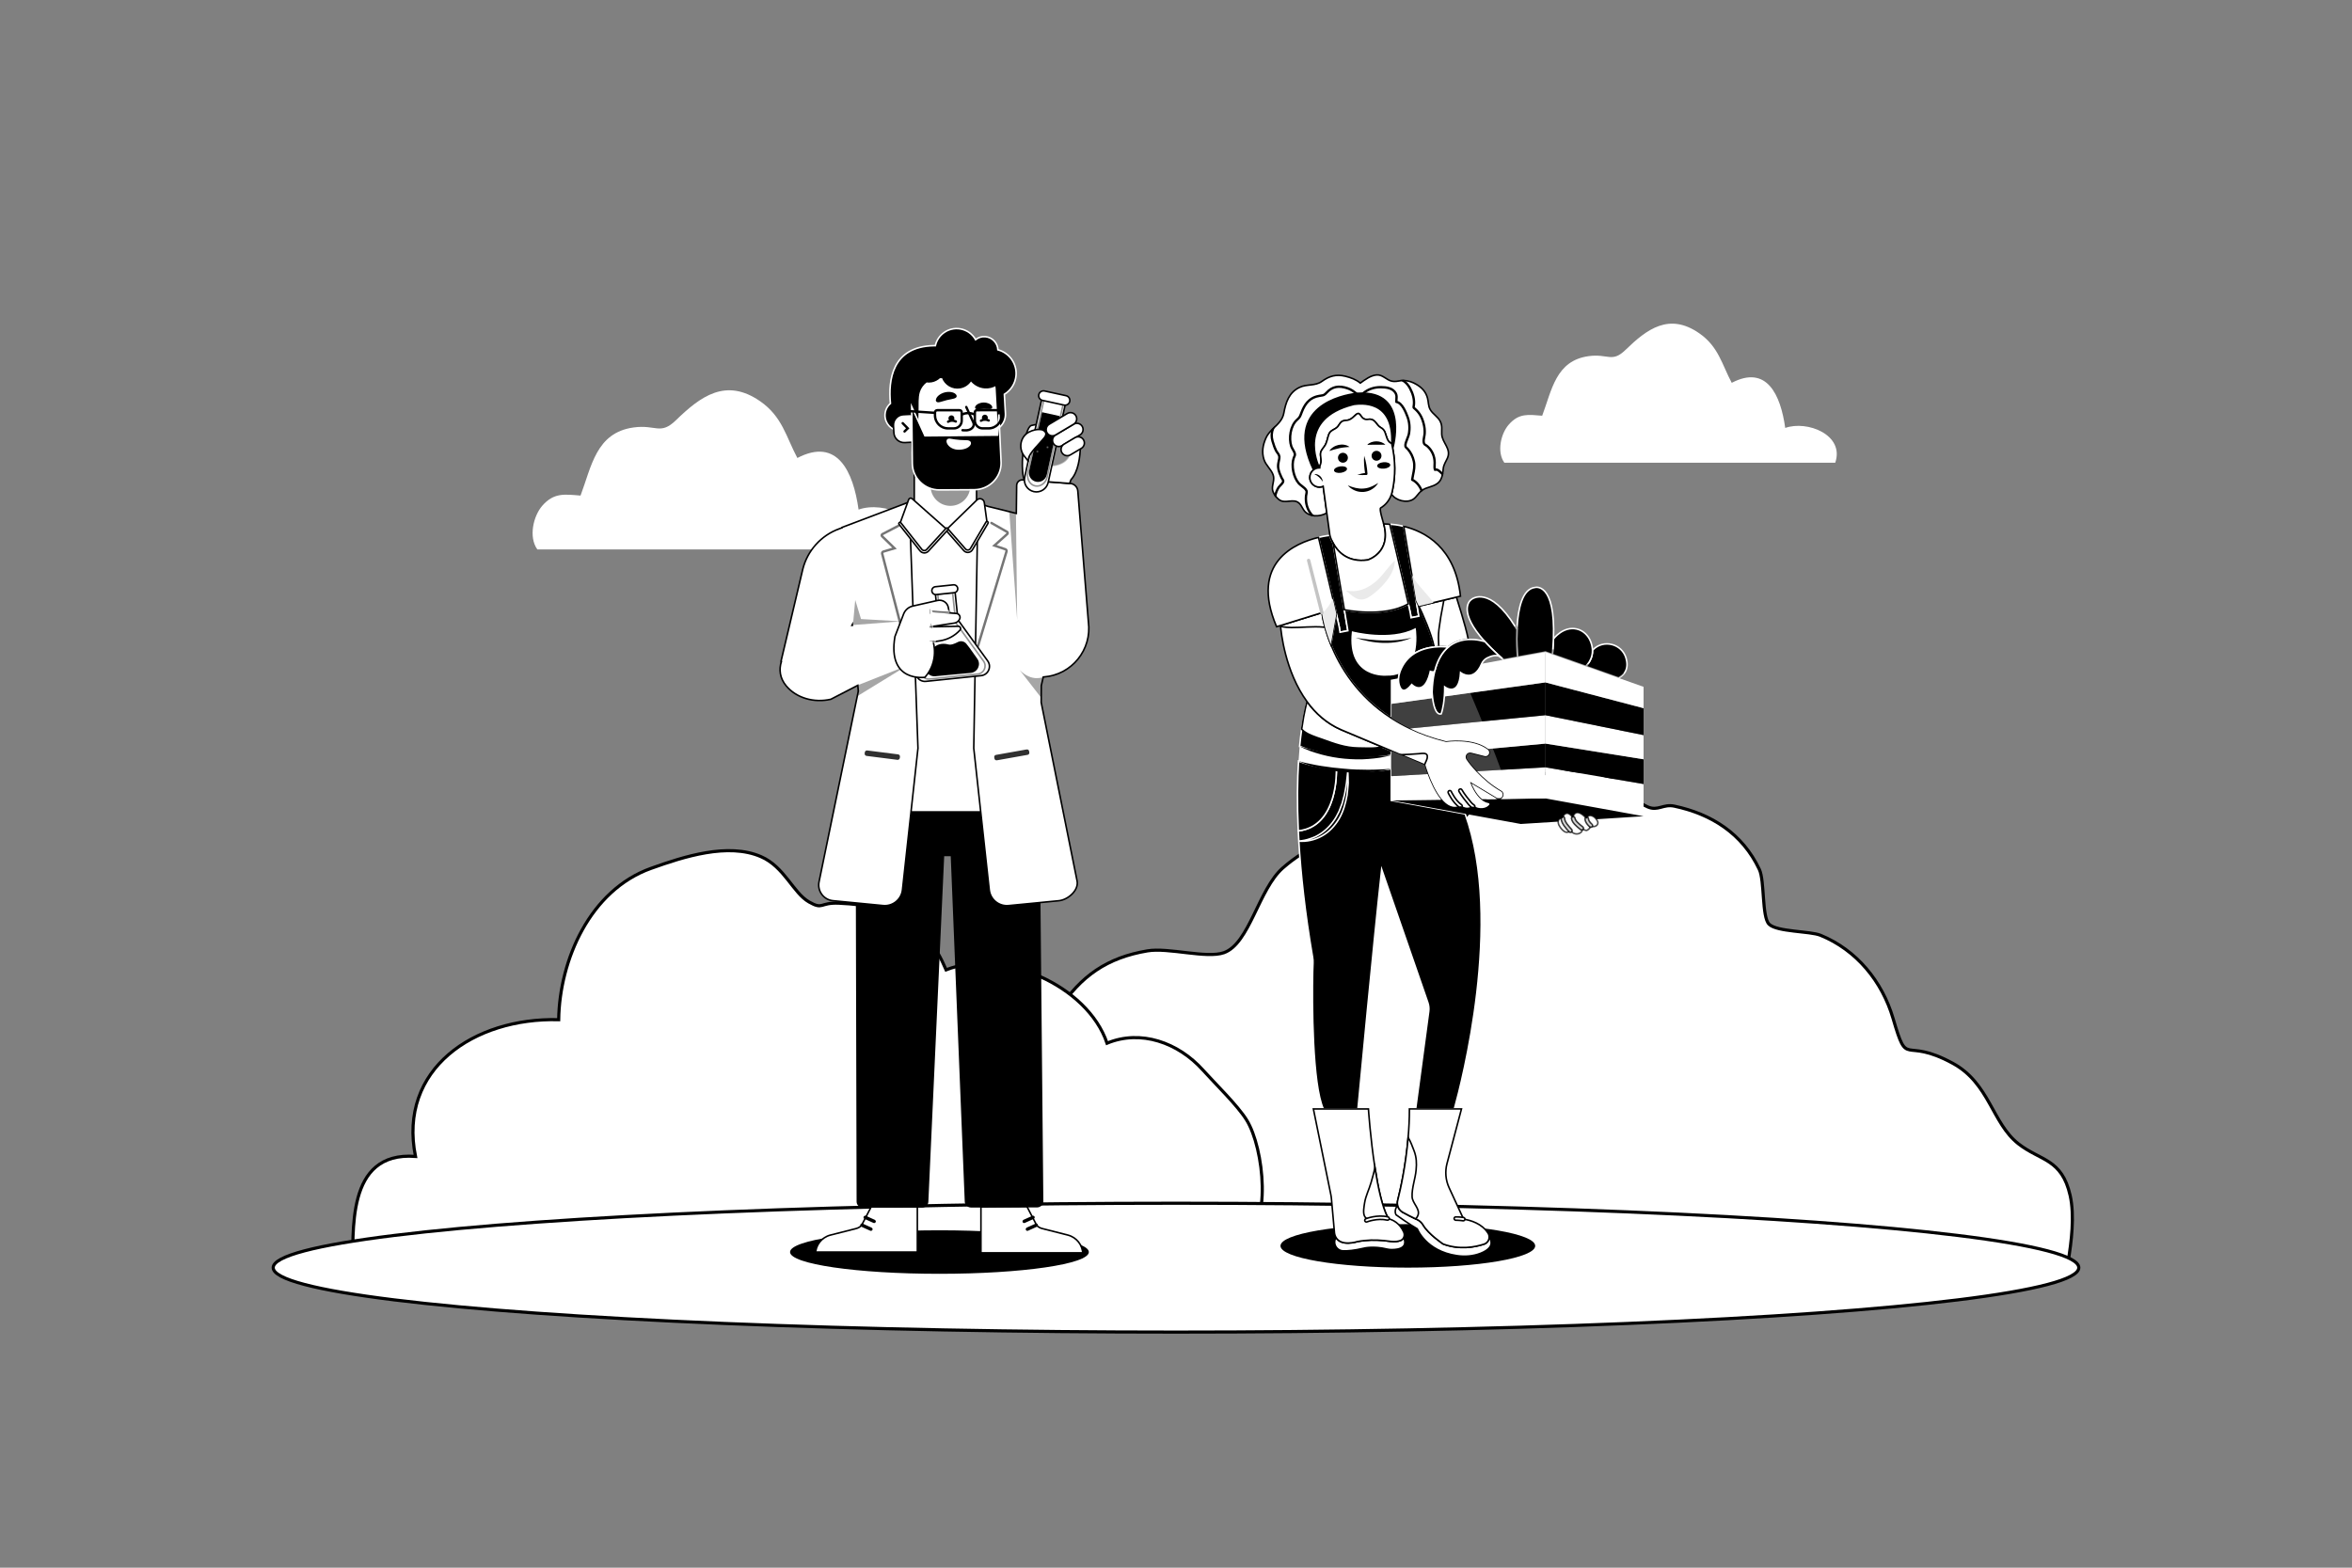 <?xml version="1.0" encoding="utf-8"?>
<!-- Generator: Adobe Illustrator 26.2.1, SVG Export Plug-In . SVG Version: 6.00 Build 0)  -->
<svg version="1.1" xmlns="http://www.w3.org/2000/svg" xmlns:xlink="http://www.w3.org/1999/xlink" x="0px" y="0px"
	 viewBox="0 0 750 500" style="enable-background:new 0 0 750 500;" xml:space="preserve">
<rect x="0" y="0" width="750" height="500" fill="#808080" stroke="none"/>
<style type="text/css">
	.st0{display:none;}
	.st1{display:inline;fill:#F6EADA;}
	.st2{fill:#FFFFFF;stroke:#000000;stroke-miterlimit:10;}
	.st3{fill:#FFFFFF;}
	.st4{opacity:0.7;fill:#FFFFFF;stroke:#000000;stroke-width:0.5;stroke-miterlimit:10;}
	.st5{opacity:0.8;fill:#FFFFFF;stroke:#000000;stroke-width:0.5;stroke-miterlimit:10;}
	.st6{stroke:#FFFFFF;stroke-width:0.5;stroke-miterlimit:10;}
	.st7{fill:#FFFFFF;stroke:#000000;stroke-width:0.5;stroke-miterlimit:10;}
	.st8{opacity:0.25;fill:#FFFFFF;}
	.st9{opacity:0.34;}
	.st10{fill:#EAEAEA;}
	.st11{fill:#C4C4C4;}
	.st12{opacity:0.41;}
	.st13{stroke:#000000;stroke-width:0.5;stroke-miterlimit:10;}
	.st14{opacity:0.45;stroke:#FFFFFF;stroke-width:0.5;stroke-miterlimit:10;}
	.st15{opacity:0.43;fill:#FFFFFF;stroke:#000000;stroke-width:0.5;stroke-miterlimit:10;}
	.st16{opacity:0.43;fill:#FFFFFF;stroke:#000000;stroke-miterlimit:10;}
	.st17{fill:none;stroke:#B8C9D9;stroke-width:0;stroke-linecap:round;stroke-linejoin:round;}
	.st18{opacity:0.35;}
	.st19{opacity:0.54;}
	.st20{opacity:0.81;}
	.st21{opacity:0.57;}
</style>
<g id="BACKGROUND" class="st0">
	<rect class="st1" width="750" height="500"/>
</g>
<g id="OBJECTS">
	<g>
		<g>
			<g>
				<path class="st2" d="M324.42,365.42c3.57-14.42,4.39-29.68,13.07-43.16c7.1-11.02,15.62-16.84,28.41-18.99
					c6.71-1.13,18.87,2.54,24.39,0.58c8.13-2.89,11.05-20.25,18.77-27.01c15.7-13.75,35.12-13.95,51.87-4.81
					c5.72-18.82,26.44-27.61,45.42-25.82c10.59,1,11.9,7.98,19.05,11.14c3.28,1.45,4.93-1,8.54-0.23
					c11.77,2.5,21.67,8.71,27.08,20.18c1.71,3.62,0.77,15.17,3.09,17.46c2.54,2.51,13.04,2.16,16.43,3.55
					c11.45,4.68,19.65,14.69,23.12,26.52c4.81,16.4,2.96,5.54,19.03,14.3c11.74,6.4,12.52,19.08,20.93,25.67
					c7,5.49,13.85,4.68,16.51,16.5c1.45,6.44,0.39,14.94-0.67,21.17c-55.16,2.71-112.89,2.88-169.03-0.58
					c-40.72-2.51-81.96,0.84-122.43-2.55c-21.77-1.83-43.35-7.03-65.04-6.86C304.72,380.4,312.9,364.66,324.42,365.42z"/>
				<path class="st2" d="M112.36,405.16c0.57-11.53-2.47-38.04,20.13-36.33c-5.59-27.85,18.62-44.33,45.66-43.61
					c0.28-19.05,9.98-41.29,29.44-48.26c10.48-3.76,24.57-8.28,35.04-3.75c7.5,3.24,10.27,11.56,15.34,14.46
					c4.61,2.64,3.35,0.11,9.56,0.4c17.93,0.84,27.49,5.59,34.16,21.25c17.59-6.93,45.06,4.79,51.32,23.4
					c10.69-4.44,22.66-0.25,30.59,8.58c3.97,4.42,11.01,11.23,13.91,15.9c5.56,8.95,8.31,34.22-1.64,39.56
					c-7.57,4.06-22.14,1.93-30.51,2.26c-22.87,0.92-45.55,0.48-68.48-0.47c-40.82-1.69-82.2-2.81-122.81,0
					C157.19,399.71,130.35,397.85,112.36,405.16z"/>
			</g>
			<g>
				<ellipse class="st2" cx="375" cy="404.31" rx="287.88" ry="20.55"/>
			</g>
		</g>
		<g>
			<path class="st3" d="M171.34,175.23h120.67c3.52-10.17-10.23-15.56-18.23-12.7c-1.69-12.11-6.72-23.14-19.52-16.46
				c-3.57-6.67-4.78-13.19-11.87-18.1c-10.97-7.6-19.05-1.51-26.83,6.04c-5.01,4.87-6.35,1.34-13.5,2.32
				c-12,1.64-13.43,12.45-16.94,21.73c-5.08-0.41-8.49-1.01-12.21,3.25C170.09,164.57,168.48,171.24,171.34,175.23z"/>
			<path class="st3" d="M479.71,147.59h105.5c3.08-8.89-8.95-13.6-15.94-11.1c-1.48-10.59-5.88-20.23-17.06-14.39
				c-3.12-5.83-4.18-11.53-10.38-15.82c-9.59-6.64-16.66-1.32-23.45,5.28c-4.38,4.26-5.55,1.18-11.8,2.03
				c-10.5,1.44-11.74,10.89-14.81,19c-4.44-0.35-7.42-0.88-10.67,2.85C478.62,138.27,477.21,144.1,479.71,147.59z"/>
		</g>
	</g>
	<g>
		<path d="M489.54,397.36c0,3.83-18.18,6.94-40.61,6.94c-22.43,0-40.61-3.11-40.61-6.94c0-3.84,18.18-6.94,40.61-6.94
			C471.36,390.42,489.54,393.53,489.54,397.36z"/>
		<g>
			<g>
				<path class="st4" d="M509.38,261.83c0.33,0.6,0.1,1.34-0.53,1.62c-0.49,0.23-1.09,0.31-1.55-0.15c0,0-0.12-0.1-0.29-0.27
					c-0.38-0.38-1.02-1.13-1.02-1.84c0-0.38,0.18-0.74,0.69-1.03c0.18-0.1,1.38-0.19,2.35,1.13
					C509.15,261.44,509.27,261.62,509.38,261.83z"/>
				<path class="st4" d="M507.01,263.03c0.49,1.07-0.87,1.74-0.87,1.74c-0.38,0.27-1.11-0.12-1.76-0.6c-0.69-0.51-1.29-1.1-1.29-1.1
					c-0.97-0.83-1.34-1.53-1.43-2.09c-0.18-1.06,0.7-1.63,0.7-1.63c1.53-0.88,3.63,1.84,3.63,1.84
					C505.99,261.9,506.64,262.65,507.01,263.03z"/>
				<path class="st4" d="M504.38,264.17c0.33,0.57,0.09,1.02-0.29,1.34c-0.8,0.67-1.97,0.59-2.76-0.06
					c-0.2-0.16-0.39-0.33-0.56-0.52c-0.58-0.58-1.01-1.15-1.01-1.15c-1.06-1.24-1.39-2.14-1.4-2.79c-0.01-1.04,0.8-1.43,0.8-1.43
					c1.28-0.73,2.49,1.43,2.49,1.43h0.01c0.09,0.56,0.46,1.26,1.43,2.09C503.09,263.07,503.69,263.67,504.38,264.17z"/>
				<path class="st4" d="M499.76,263.78c0,0,0.43,0.57,1.01,1.15c-1.88,1.88-3.73-1.91-3.73-1.91c-0.13-0.39-0.18-0.71-0.16-0.96
					c0.03-1.27,1.48-1.07,1.48-1.07C498.37,261.64,498.7,262.55,499.76,263.78z"/>
				<path class="st5" d="M507.3,263.84c-0.12,0-0.24-0.04-0.34-0.12c0,0-0.13-0.11-0.33-0.3c-0.54-0.54-1.18-1.36-1.18-2.22
					c0-0.3,0.24-0.54,0.54-0.54c0.3,0,0.54,0.24,0.54,0.54c0,0.37,0.32,0.92,0.86,1.46c0.14,0.14,0.24,0.23,0.25,0.23
					c0.23,0.19,0.26,0.53,0.07,0.75C507.61,263.77,507.46,263.84,507.3,263.84z"/>
				<path class="st5" d="M504.38,264.71c-0.11,0-0.22-0.03-0.32-0.1c-0.71-0.52-1.32-1.12-1.35-1.15c-0.92-0.79-1.46-1.6-1.58-2.39
					c-0.05-0.29,0.16-0.57,0.45-0.61c0.3-0.04,0.57,0.16,0.61,0.45c0.08,0.52,0.51,1.13,1.25,1.76c0.03,0.03,0.61,0.6,1.26,1.07
					c0.24,0.18,0.29,0.51,0.12,0.75C504.71,264.63,504.55,264.71,504.38,264.71z"/>
				<path class="st5" d="M500.77,265.47c-0.14,0-0.27-0.05-0.38-0.16c-0.6-0.6-1.04-1.18-1.06-1.21c-0.99-1.15-1.49-2.17-1.51-3.11
					c-0.01-0.3,0.23-0.54,0.53-0.55c0.33,0.02,0.54,0.23,0.55,0.53c0.01,0.66,0.44,1.49,1.27,2.45c0.03,0.03,0.44,0.58,0.98,1.12
					c0.21,0.21,0.21,0.55,0,0.76C501.04,265.42,500.91,265.47,500.77,265.47z"/>
			</g>
			<g>
				<path class="st6" d="M463.97,352.93c-0.13,0.49-0.21,0.75-0.21,0.75h-12.35l0.7-5.22l2.26-16.85l1.21-9.02
					c0.13-0.96,0.03-1.92-0.28-2.82l-14.5-41.86l-0.21-0.61c-2.61,23.6-6.96,69.99-7.51,75.78c-0.03,0.39-0.05,0.6-0.05,0.6h-11.07
					c-0.43-0.97-0.81-2.22-1.15-3.67c-2.74-11.86-2.4-37.69-2.14-42.87c0.03-0.61-0.01-1.24-0.12-1.85
					c-2.46-14.35-3.78-26.66-4.39-37.04c-0.06-1.11-0.13-2.19-0.17-3.26c12.83-1.43,12.15-19.51,12.15-19.51v-0.01
					c1.16,0.15,2.38,0.26,3.67,0.35c2.25,0.14,4.67,0.18,7.24,0.05c2.11-0.11,4.31-0.31,6.59-0.67v10.07l2.36,0.42l21.21,3.89
					C479.59,293.9,465.87,346.08,463.97,352.93z"/>
				<path class="st6" d="M451.6,191.61l0.83,4.91l-2.44,0.48c0-0.26-0.35-1.96-0.91-4.44c-1.86-8.33-5.91-25.38-5.91-25.38v-0.01
					c1.13,0.08,2.69,0.27,4.46,0.7L451.6,191.61z"/>
				<path class="st6" d="M428.67,194.45l1.13,6.71l-2.44,0.47c0-0.3-0.49-2.61-1.23-5.84c-1.99-8.8-5.7-24.4-5.7-24.4
					c2.15-0.52,3.63-0.64,3.63-0.64s0.27,1.14,1.04,2.55L428.67,194.45z"/>
				<g>
					<path class="st6" d="M457.57,213.77c-0.02,0.06-0.03,0.11-0.05,0.17C457.54,213.88,457.56,213.83,457.57,213.77L457.57,213.77z
						"/>
					<path class="st6" d="M457.34,206.37c-0.96-4.46-3.57-10.25-4.9-13.06h-0.01c-0.49-1.06-0.82-1.69-0.82-1.69h-0.01l0.83,4.91
						l-2.44,0.48c0-0.25-0.35-1.95-0.91-4.43c-7.96,4.6-20.4,1.88-20.4,1.88l1.12,6.7l-2.44,0.48c0-0.3-0.49-2.62-1.22-5.84
						l-1.76,9.72c2.85,7.11,8.49,16.57,19.35,23.55v-12.06l2.22-0.41h0.01c0.01-0.7,0.14-1.41,0.37-2.1
						c-1.11,0.51-2.48,0.79-4.11,0.75c0,0-12.51,1.2-10.91-13.61c0,0,11.95,3.1,19.94-0.98c0,0,0.6,4.06-0.42,7.89
						C452.95,207.15,455.33,206.57,457.34,206.37z M456.12,214.15c-0.05,0.2-0.1,0.41-0.14,0.59l1.42-0.26
						c0.03-0.18,0.07-0.36,0.12-0.53C457.32,214.59,456.12,214.15,456.12,214.15z M440.68,238.21l-12.99-5.46
						c-4.66-2.03-8.21-5.26-10.89-8.96c0,0-0.9,2.84-1.73,8.78c-0.23,1.59-0.45,3.41-0.64,5.45h0.01c0,0,12.54,5.77,29.2,2.88v-1.45
						L440.68,238.21z"/>
				</g>
				<g>
					<path class="st3" d="M443.64,240.91v4.3c-2.28,0.35-4.48,0.56-6.59,0.67c-2.57,0.13-4.99,0.09-7.23-0.05
						c-1.29-0.09-2.52-0.19-3.68-0.34c-7.4-0.88-12.06-2.73-12.06-2.73c0.1-1.69,0.23-3.26,0.35-4.72h0.01
						C414.44,238.03,426.98,243.79,443.64,240.91z"/>
					<path class="st6" d="M426.14,245.49c0,0,0.68,18.08-12.15,19.51c-0.41-8.93-0.28-16.32,0.09-22.25c0,0,4.67,1.85,12.06,2.73
						V245.49z"/>
					<path class="st6" d="M414.08,268.26c1.28-0.09,2.53-0.33,3.71-0.76c0.61-0.16,1.17-0.46,1.74-0.68
						c0.54-0.32,1.11-0.56,1.61-0.93c2.07-1.37,3.74-3.25,4.97-5.39l0.86-1.65c0.26-0.56,0.44-1.17,0.67-1.74l0.34-0.87l0.24-0.91
						c0.15-0.61,0.32-1.21,0.49-1.82c0.26-1.23,0.45-2.48,0.66-3.74c0.14-1.26,0.25-2.53,0.42-3.8c0.07,1.28,0.07,2.56,0.11,3.85
						c-0.11,1.28-0.21,2.57-0.38,3.85c-0.47,2.54-1.16,5.09-2.48,7.38c-1.32,2.26-3.17,4.28-5.48,5.56
						C419.3,267.89,416.63,268.5,414.08,268.26z"/>
					<path d="M414.44,238.03c2.36,0.76,4.75,1.36,7.17,1.83c2.41,0.45,4.84,0.85,7.28,1.05c2.44,0.23,4.89,0.35,7.35,0.33
						c2.46,0.03,4.91-0.18,7.4-0.34c-1.21,0.28-2.42,0.56-3.65,0.76c-1.23,0.16-2.47,0.34-3.72,0.41c-2.49,0.22-4.99,0.12-7.48-0.09
						c-2.49-0.23-4.96-0.67-7.37-1.32c-1.2-0.32-2.39-0.7-3.57-1.11C416.69,239.09,415.53,238.63,414.44,238.03z"/>
					<path d="M414.08,242.75c1.21,0.33,2.42,0.63,3.64,0.86c1.21,0.27,2.43,0.5,3.66,0.69c2.45,0.39,4.91,0.69,7.38,0.88
						c2.46,0.26,4.94,0.3,7.42,0.32c1.24,0.01,2.48-0.03,3.73-0.09c1.25-0.03,2.49-0.13,3.74-0.2c-1.21,0.31-2.45,0.52-3.69,0.72
						c-1.24,0.17-2.49,0.3-3.74,0.39c-2.51,0.18-5.03,0.16-7.54-0.07c-2.51-0.21-5-0.55-7.45-1.14
						C418.77,244.53,416.35,243.82,414.08,242.75z"/>
					<path class="st7" d="M440.68,238.21c-2.42,0.6-4.97,0.37-7.53,0.35c-4.21-0.04-7.77-1.4-11.65-2.8
						c-2.07-0.74-4.85-1.5-6.43-3.19c0.83-5.94,1.73-8.78,1.73-8.78c2.68,3.7,6.23,6.93,10.89,8.96L440.68,238.21z"/>
					<g>
						<g>
							<path class="st3" d="M451.25,200.65c0,0,0.6,4.06-0.42,7.89c-1.78,1.17-3.36,2.92-4.35,5.51c-0.05,0.15-0.11,0.29-0.15,0.44
								c-1.11,0.51-2.47,0.78-4.11,0.74c0,0-12.51,1.2-10.91-13.61C431.31,201.63,443.26,204.74,451.25,200.65z"/>
						</g>
						<g>
							<path class="st3" d="M432.27,203.42c0,0,10.05,2.82,17.87,0"/>
							<path d="M432.27,203.42c5.92,0.9,11.99,1.42,17.87,0C444.54,205.86,437.95,205.33,432.27,203.42L432.27,203.42z"/>
						</g>
					</g>
				</g>
			</g>
			<g>
				<path class="st7" d="M468.19,203.96c-2.02,0.12-4.35,0.71-6.39,2.43c0,0-1.23-0.2-3.02-0.13c-0.45,0.01-0.93,0.04-1.44,0.1
					c-0.96-4.46-3.57-10.25-4.9-13.06l7.97-1.9l4-0.96c0,0,2.97,9.19,3.77,13.38L468.19,203.96z"/>
				<path class="st7" d="M460.41,191.4c-0.09,0.43-0.14,0.84-0.2,1.16c-0.55,2.71-1.01,5.41-1.36,8.15
					c-0.22,1.83-0.16,3.7-0.07,5.55c-0.45,0.01-0.93,0.04-1.44,0.1c-0.96-4.46-3.57-10.25-4.9-13.06L460.41,191.4z"/>
			</g>
			<g>
				<path class="st7" d="M479.23,254.21c-0.18,0.29-0.45,0.5-0.75,0.61l-0.94,0.01c-0.11-0.02-0.2-0.06-0.3-0.11l-8-4.8
					c0.09,0.25,1.32,3.34,3.37,4.98c0.61,0.49,1.3,0.86,2.05,0.98c0.47,0.07,0.72,0.59,0.41,0.95c-0.42,0.51-1.14,1.05-2.31,1.16
					c-1.07,0.11-2.11-0.19-2.99-0.78c-1.47,1.01-2.85,0.71-4.01-0.1h-0.01c-2.38,1.2-4.48-0.02-6.22-2.1
					c-1.93-2.31-3.41-5.71-4.3-8.13c-0.59-1.59-0.93-2.76-0.97-2.93v-0.01c-0.01-0.01-0.01-0.01-0.01-0.01l-7.64-3.21l-2.97-1.25
					v-0.01l-15.95-6.7c-4.66-2.03-8.21-5.26-10.89-8.96c-7.05-9.64-8.31-22.33-8.45-24.1c-0.01-0.11-0.02-0.18-0.02-0.2l13.2-4.09
					c0,0,0.21,1.8,1,4.66c0.43,1.55,1.02,3.4,1.85,5.45c2.85,7.11,8.49,16.57,19.35,23.55c1.81,1.17,3.78,2.27,5.9,3.27
					c3.39,1.62,7.21,3,11.48,4.05c0,0,8.54-1.31,13.45,2.48c0.52,0.4,0.71,1.1,0.45,1.7c-0.22,0.53-0.75,0.85-1.3,0.85
					c-0.1,0-0.22-0.01-0.34-0.04l-4.28-1.08c-1.04-0.27-1.87,0.88-1.28,1.78c0.67,1.03,1.78,2.42,3.21,3.91
					c2.03,2.16,4.73,4.5,7.69,6.18C479.43,252.57,479.67,253.51,479.23,254.21z"/>
				<path class="st7" d="M469.77,257.74c-0.1,0-0.21-0.03-0.3-0.09c-0.45-0.31-0.85-0.67-1.19-1.07c-0.77-0.91-2.2-2.67-3.04-4.15
					c-0.15-0.26-0.06-0.59,0.2-0.73c0.26-0.15,0.59-0.06,0.73,0.2c0.8,1.4,2.18,3.1,2.93,3.99c0.27,0.33,0.6,0.62,0.97,0.87
					c0.25,0.17,0.31,0.5,0.14,0.75C470.11,257.66,469.94,257.74,469.77,257.74z"/>
				<path class="st7" d="M465.75,257.65c-0.11,0-0.21-0.03-0.31-0.1c-2.16-1.5-3.57-4.52-3.63-4.65c-0.12-0.27-0.01-0.59,0.26-0.71
					c0.27-0.13,0.59-0.01,0.71,0.26c0.01,0.03,1.35,2.89,3.27,4.21c0.24,0.17,0.3,0.5,0.14,0.75
					C466.09,257.57,465.92,257.65,465.75,257.65z"/>
				<path class="st7" d="M455.12,241.68c-0.1,0.62-0.4,1.13-0.65,1.71c-0.08,0.18-0.15,0.36-0.21,0.54
					c-0.01-0.01-0.01-0.01-0.01-0.01l-7.64-3.21c1.91-0.08,3.81-0.14,5.75-0.32C453.86,240.26,455.37,239.95,455.12,241.68z"/>
				<path class="st7" d="M422.53,200.07c-0.16-0.02-0.32-0.03-0.48-0.05c-3.44-0.31-6.76,0.15-10.21,0.13
					c-0.46-0.01-2.47-0.02-3.49-0.45c-0.01-0.11-0.02-0.18-0.02-0.2l13.2-4.09C421.53,195.4,421.74,197.21,422.53,200.07z"/>
			</g>
			<g>
				<g>
					<path class="st7" d="M474.86,394.59c1.76,2.62-0.41,4.22-2.72,5.13c-2.42,0.95-5.07,1.14-7.64,0.75
						c-9.85-1.48-12.57-8.55-12.57-8.55c-1.18-0.68-2.63-1.62-3.89-2.47c-1.61-1.1-2.9-2.02-2.9-2.02c-0.74-1.56,0.54-3,0.54-3
						c0.19,0.9,0.76,1.71,1.61,2.19c1.44,0.82,3.3,1.72,4.56,2.32c0.81,0.38,1.48,0.97,1.92,1.73c1.71,2.96,6.43,6.09,6.43,6.09
						c5.25,1.96,10.21,0.97,13.02,0.04C474.23,396.48,474.85,395.56,474.86,394.59z"/>
					<path class="st7" d="M474.86,394.58c-0.01,0.97-0.63,1.9-1.64,2.23c-2.81,0.92-7.77,1.91-13.02-0.04c0,0-4.72-3.14-6.43-6.1
						c-0.44-0.76-1.11-1.35-1.92-1.73c-0.15-0.07-0.3-0.15-0.47-0.22c-1.22-0.59-2.82-1.38-4.09-2.1c-0.85-0.48-1.42-1.29-1.61-2.19
						c-0.13-0.51-0.13-1.05,0.01-1.58c0.89-3.51,2.58-11.05,3.34-20.11c0.25-2.89,0.4-5.94,0.4-9.06h16.6l-4.61,17.41
						c-0.68,2.57-0.45,5.3,0.66,7.71l4.54,9.85l-0.02,0.17c2.37,0.36,5.94,1.41,7.91,4.5C474.76,393.71,474.87,394.15,474.86,394.58
						z"/>
					<path class="st7" d="M466.6,389.37c-0.03,0-0.05,0-0.08-0.01c-1.33-0.19-2.28-0.17-2.29-0.17c-0.25-0.01-0.54-0.22-0.55-0.52
						c-0.01-0.3,0.22-0.54,0.52-0.55c0.04,0,1.05-0.03,2.48,0.18c0.29,0.04,0.5,0.32,0.45,0.61
						C467.09,389.17,466.86,389.37,466.6,389.37z"/>
					<path class="st7" d="M452.2,387.48c-0.19,0.58-0.47,0.99-0.82,1.25c-1.22-0.59-2.82-1.38-4.09-2.1
						c-0.85-0.48-1.42-1.29-1.61-2.19c-0.13-0.51-0.13-1.05,0.01-1.58c0.89-3.51,2.58-11.05,3.34-20.11
						c0.79,1.35,1.44,3.09,1.91,4.35c0.76,2.03,0.83,3.91,0.63,6.02c-0.25,2.85-1.41,5.75-1.28,8.59
						C450.38,383.76,452.84,385.49,452.2,387.48z"/>
				</g>
				<g>
					<path class="st7" d="M447.66,394.84c1.53,3.73-2.96,3.77-4.43,3.69c-0.27-0.01-0.54-0.05-0.81-0.12
						c-4.61-1.14-7.63-0.28-7.63-0.28c-3.04,0.72-5.13,0.86-6.47,0.83c-1.87-0.05-3.16-1.86-2.61-3.64
						c0.13-0.43,0.26-0.72,0.26-0.72c1.67,3.11,6.88,1.4,6.88,1.4c0.68-0.13,1.47-0.25,2.29-0.33c2.74-0.3,5.5-0.13,8.23,0.26
						c1.42,0.19,2.46,0.02,3.2-0.26c0.45-0.16,0.78-0.48,0.99-0.87L447.66,394.84z"/>
					<path class="st7" d="M447.56,394.79c-0.2,0.39-0.54,0.71-0.99,0.87c-0.74,0.28-1.78,0.45-3.2,0.26
						c-2.73-0.39-5.49-0.56-8.23-0.26c-0.82,0.08-1.62,0.2-2.29,0.33c0,0-5.22,1.71-6.88-1.4c-0.2-0.35-0.34-0.77-0.42-1.25
						c0,0-0.37-4.2-0.97-10.86c-0.04-0.56-0.13-1.13-0.25-1.68l-5.52-27.11h17.55c0,0,0.62,9.36,2.07,18.7
						c0.98,6.28,2.32,12.56,4.11,15.96l-0.07,0.29c0.06,0.01,0.11,0.03,0.17,0.04c0.9,0.22,1.81,0.62,2.63,1.24
						c0.92,0.7,1.74,1.69,2.36,3.07C447.89,393.6,447.85,394.26,447.56,394.79z"/>
					<path class="st7" d="M442.64,388.67c-1.42,0.06-2.61-0.7-4.23-0.29c-1.29,0.32-2.54,0.99-3.29-0.51
						c-0.55-1.09-0.15-3.08,0.02-4.21c0.36-2.3,1.44-4.28,2.07-6.52c0.36-1.27,0.88-3,1.22-4.76c0.98,6.28,2.32,12.56,4.11,15.96
						l-0.07,0.29C442.53,388.64,442.58,388.67,442.64,388.67z"/>
					<path class="st7" d="M435.72,389.75c-0.21,0-0.42-0.13-0.5-0.34c-0.11-0.28,0.03-0.59,0.3-0.7c0.14-0.06,3.6-1.4,7.07-0.6
						c0.29,0.07,0.47,0.36,0.4,0.64c-0.07,0.29-0.36,0.47-0.64,0.4c-3.13-0.72-6.4,0.54-6.43,0.56
						C435.85,389.74,435.78,389.75,435.72,389.75z"/>
				</g>
			</g>
			<g>
				<g>
					<path d="M443.81,141.46c0.68-14.23-10.17-12.69-11.93-12.5c-0.14,0.02-0.29,0.04-0.43,0.09
						c-17.81,4.54-11.35,18.83-10.75,20.08c0.03,0.05,0.04,0.09,0.04,0.09c-0.71,0-1.38,0.25-1.89,0.64
						c-10.78-22.72,14.26-24.41,14.26-24.41c16.47-1,10.99,17.56,10.99,17.56c-0.09-0.46-0.19-0.92-0.3-1.4
						C443.8,141.55,443.8,141.51,443.81,141.46z"/>
					<g>
						<path class="st7" d="M461.56,146.1c-0.52,1.18-1.19,2.03-1.34,3.35c-0.06,0.54-0.11,1.09-0.21,1.62l-0.05,0.29
							c-0.22,1.09-0.63,2.1-1.62,2.84c-1.47,1.11-3.28,1.13-4.75,2.09c-0.05,0.03-0.11,0.07-0.16,0.12l-0.21,0.15
							c-0.93,0.77-1.5,1.91-2.48,2.61c-2.06,1.45-5.73,0.5-7.02-1.59c0.06-0.18,0.11-0.36,0.15-0.53c0.72-3,1.41-8.01,0.23-14.05
							c0,0,5.07-17.16-9.19-17.59c-0.13-0.01-0.26-0.01-0.39-0.01c-0.45,0-0.92,0.01-1.41,0.04c0,0-0.16,0.01-0.44,0.04
							c-0.1,0.01-0.21,0.02-0.34,0.04c-4.14,0.52-23.11,4.02-13.48,24.33c-0.72,0.57-1.18,1.44-1.18,2.43c0,1.7,1.37,3.07,3.07,3.07
							c0.42,0,0.83-0.08,1.2-0.25l1.16,8.52l-0.06,0.01c-1.15,0.65-2.55,0.98-3.89,0.86c-0.17-0.02-0.34-0.04-0.51-0.07
							c-0.14-0.02-0.28-0.05-0.41-0.08c-0.75-0.19-1.47-0.52-2.02-1.07c-0.79-0.77-1.09-1.92-1.86-2.69
							c-1.92-1.92-4.6,0.43-6.67-1.36c-0.31-0.27-0.64-0.6-0.93-0.98c-0.07-0.08-0.13-0.17-0.19-0.26
							c-0.47-0.67-0.82-1.44-0.82-2.18c-0.01-1.45,0.74-2.87,0.24-4.31c-0.62-1.82-2.31-3.01-2.93-4.93
							c-0.76-2.36-0.37-4.61,0.62-6.84c0.48-1.09,1.22-1.94,2.01-2.73c0.13-0.14,0.26-0.27,0.4-0.4l0.01-0.01
							c1.42-1.37,2.88-2.65,3.28-4.78c0.63-3.45,1.64-6.64,5.03-8.25c2.3-1.11,4.98-0.38,7.08-1.89c2.42-1.74,4.57-2.37,7.52-1.66
							c1.75,0.43,3.42,1.06,4.77,2.18c1.49-1.08,3.29-2.44,5.18-2.59c1.97-0.16,3.11,1.6,4.88,1.99c1.01,0.22,1.94-0.03,2.94-0.17
							c0.13-0.02,0.27-0.03,0.41-0.04c0.15-0.01,0.3-0.01,0.44-0.01c1.41,0.02,2.85,0.53,4.03,1.24c1.78,1.05,2.99,2.32,3.54,4.34
							c0.35,1.28,0.2,2.51,0.88,3.7c0.84,1.48,2.47,2.25,3.21,3.8c0.7,1.48,0.38,2.5,0.45,4.01
							C459.84,141.21,462.87,143.09,461.56,146.1z"/>
						<path class="st7" d="M431.88,128.96c1.76-0.19,12.61-1.73,11.93,12.5c-0.73-0.26-1.15-0.75-1.49-1.58
							c-0.63-1.57-0.51-2.69-2.1-3.55c-1.25-0.69-1.62-2.5-3.25-2.62c-0.71-0.05-1.17,0.23-1.87-0.05c-0.78-0.32-0.88-0.8-1.4-1.39
							c-0.47-0.55-0.74-0.51-1.34,0c-0.72,0.6-1.16,1.19-2.04,1.58c-0.71,0.31-1.41,0.15-2.11,0.43c-0.82,0.32-1.04,1.04-1.55,1.69
							c-0.9,1.13-2.33,1.05-2.91,2.53c-0.53,1.37-0.55,2.65-1.45,3.89c-0.78,1.06-1.34,1.57-1.2,2.95c0.08,0.7,0.2,1.44,0.13,2.14
							c-0.04,0.4-0.49,1.48-0.42,1.6l-0.11,0.05c-0.6-1.25-7.06-15.54,10.75-20.08C431.59,129,431.74,128.98,431.88,128.96z"/>
						<path class="st7" d="M429.75,123.72c1.17,0.4,2.01,1.02,2.92,1.76c-0.1,0.01-0.21,0.02-0.34,0.04
							c-0.82-0.65-1.61-1.2-2.66-1.56c-2.81-0.96-4.82-0.55-6.53,1.33c-0.77,0.85-1.05,0.89-1.9,1.01c-0.14,0.03-0.31,0.05-0.5,0.08
							c-2.72,0.46-4.34,1.97-5.58,5.22l-0.09,0.25c-0.41,1.09-0.51,1.35-1.42,2.16c-2.07,1.85-2.59,5.78-1.77,8.29
							c0.1,0.31,0.3,0.65,0.51,1.01c0.3,0.52,0.61,1.06,0.65,1.53c0.04,0.36-0.08,0.61-0.21,0.88c-0.06,0.12-0.12,0.25-0.17,0.39
							c-0.81,2.36-0.07,6.08,1.59,7.97c0.24,0.27,0.59,0.54,0.96,0.82c0.61,0.47,1.24,0.96,1.5,1.55c0.16,0.38,0.06,0.83-0.03,1.23
							c-0.04,0.18-0.08,0.35-0.09,0.5c-0.23,2.42,0.5,4.59,2.05,6.24c-0.14-0.02-0.28-0.05-0.41-0.08
							c-1.44-1.67-2.12-3.81-1.89-6.19c0.02-0.16,0.05-0.34,0.1-0.52c0.08-0.38,0.17-0.78,0.04-1.08c-0.23-0.53-0.84-1-1.42-1.45
							c-0.38-0.29-0.74-0.57-1-0.86c-1.74-1.98-2.49-5.74-1.63-8.21c0.05-0.16,0.11-0.29,0.17-0.42c0.13-0.25,0.22-0.46,0.19-0.75
							c-0.04-0.42-0.33-0.93-0.61-1.42c-0.22-0.38-0.43-0.73-0.53-1.06c-0.85-2.58-0.31-6.64,1.84-8.56
							c0.86-0.77,0.93-0.97,1.34-2.06l0.1-0.25c0.89-2.33,2.26-4.79,5.77-5.37c0.19-0.04,0.36-0.06,0.51-0.08
							c0.82-0.12,1.04-0.16,1.75-0.93C424.72,123.19,426.88,122.75,429.75,123.72z"/>
						<path class="st7" d="M453.43,156.41l-0.21,0.15c-0.59-1.57-1.74-2.9-2.97-3.43c-0.05-0.02-0.08-0.08-0.07-0.13
							c0.08-0.56,0.19-1.11,0.3-1.63c0.29-1.39,0.56-2.7,0.25-4.2c-0.29-1.39-0.96-2.77-1.84-3.77c-0.1-0.11-0.21-0.21-0.31-0.3
							c-0.26-0.23-0.5-0.45-0.55-0.84c-0.08-0.66,0.28-1.55,0.62-2.42c0.21-0.52,0.4-1,0.48-1.38c0.36-1.85,0.22-3.77-0.4-5.42
							c-0.51-1.34-1.7-4.5-3.49-4.73c-0.07-0.01-0.11-0.06-0.11-0.12c-0.01-0.29,0.01-0.58,0.04-0.85c0.05-0.63,0.1-1.22-0.21-1.83
							c-0.87-1.65-2.94-1.88-4.66-1.9h-0.1c-2,0-3.8,0.61-5.29,1.8c-0.13-0.01-0.26-0.01-0.39-0.01c1.58-1.34,3.52-2.04,5.68-2.04
							h0.11c1.78,0.02,3.94,0.27,4.87,2.04c0.35,0.67,0.29,1.32,0.24,1.96c-0.02,0.23-0.04,0.48-0.04,0.72
							c1.88,0.35,3.07,3.51,3.58,4.87c0.64,1.69,0.78,3.67,0.41,5.56c-0.08,0.4-0.27,0.89-0.48,1.42c-0.32,0.8-0.69,1.71-0.61,2.3
							c0.03,0.3,0.22,0.47,0.47,0.68c0.11,0.1,0.22,0.2,0.33,0.33c0.9,1.03,1.59,2.45,1.89,3.88c0.32,1.55,0.05,2.89-0.25,4.3
							c-0.1,0.49-0.2,1-0.28,1.52C451.68,153.51,452.82,154.85,453.43,156.41z"/>
						<path class="st7" d="M460.01,151.07l-0.05,0.29c-0.11-0.11-0.22-0.22-0.34-0.33c-0.08-0.07-0.16-0.15-0.24-0.24
							c-0.5-0.49-1.12-1.09-1.75-0.82c-0.03,0.01-0.06,0.01-0.1,0c-0.03-0.02-0.05-0.04-0.06-0.08c-0.19-0.53-0.16-1.14-0.13-1.73
							c0.01-0.21,0.02-0.41,0.02-0.61c-0.01-1.95-0.78-3.74-2.17-5.03c-0.24-0.23-0.45-0.35-0.63-0.46c-0.34-0.2-0.59-0.35-0.69-1
							c-0.09-0.55,0.03-1.17,0.14-1.77c0.08-0.39,0.15-0.75,0.16-1.09c0.05-1.01-0.05-2-0.32-3.04c-0.54-2.08-1.32-3.42-2.69-4.64
							c-0.07-0.06-0.13-0.11-0.18-0.15c-0.35-0.3-0.37-0.35-0.31-0.79c0.02-0.14,0.05-0.33,0.08-0.61c0.14-1.58-0.28-3.29-1.24-5.08
							c-0.64-1.18-1.38-1.92-2.33-2.52c0.15-0.01,0.3-0.01,0.44-0.01c0.84,0.59,1.52,1.32,2.11,2.41c0.98,1.84,1.41,3.59,1.27,5.23
							c-0.03,0.28-0.06,0.47-0.08,0.62c-0.05,0.33-0.05,0.33,0.22,0.56c0.05,0.04,0.11,0.09,0.18,0.16
							c1.42,1.25,2.22,2.63,2.77,4.76c0.28,1.06,0.39,2.08,0.33,3.11c-0.01,0.36-0.09,0.75-0.16,1.13
							c-0.11,0.58-0.23,1.18-0.15,1.68c0.09,0.54,0.25,0.63,0.58,0.83c0.18,0.11,0.41,0.24,0.67,0.49c1.45,1.34,2.24,3.19,2.25,5.21
							c0,0.2-0.01,0.41-0.02,0.62c-0.02,0.52-0.05,1.06,0.07,1.52c0.74-0.21,1.4,0.44,1.89,0.93c0.09,0.08,0.17,0.16,0.24,0.23
							C459.87,150.93,459.94,150.99,460.01,151.07z"/>
						<path class="st7" d="M409.32,153.46c-0.02,0.5-0.51,0.99-0.94,1.43c-0.22,0.22-0.43,0.43-0.55,0.61
							c-0.51,0.79-0.87,1.72-1.08,2.74c-0.07-0.08-0.13-0.17-0.19-0.26c0.21-0.97,0.57-1.86,1.06-2.61c0.14-0.2,0.35-0.42,0.58-0.66
							c0.4-0.4,0.85-0.86,0.87-1.26c0.01-0.19-0.18-0.48-0.33-0.72c-0.08-0.12-0.15-0.23-0.19-0.32c-0.5-1.02-0.82-1.89-1.01-2.76
							c-0.22-1.01-0.07-1.74,0.11-2.58c0.05-0.27,0.11-0.54,0.16-0.83c0.07-0.44,0.05-0.64-0.1-1.03c-0.09-0.25-0.28-0.49-0.46-0.73
							c-0.14-0.2-0.29-0.39-0.4-0.6c-0.43-0.83-0.83-1.88-1.2-3.2c-0.35-1.25-0.35-2.45,0.03-3.69c0.13-0.14,0.26-0.27,0.4-0.4
							c-0.51,1.37-0.57,2.67-0.19,4.02c0.37,1.3,0.76,2.34,1.18,3.16c0.1,0.18,0.24,0.36,0.38,0.56c0.19,0.25,0.39,0.51,0.49,0.79
							c0.17,0.43,0.19,0.67,0.11,1.16c-0.05,0.29-0.1,0.57-0.16,0.84c-0.17,0.82-0.32,1.52-0.11,2.47c0.19,0.85,0.5,1.71,0.99,2.71
							c0.04,0.08,0.1,0.18,0.17,0.29C409.13,152.88,409.33,153.2,409.32,153.46z"/>
					</g>
				</g>
				<g>
					<g>
						<path class="st7" d="M441.24,167.14c2.56,9.16-5.11,11.45-5.11,11.45c-6.41,0.91-9.58-2.67-11.02-5.29
							c-0.77-1.41-1.04-2.55-1.04-2.55l-0.98-7.13l-1.16-8.51c-0.37,0.16-0.77,0.25-1.19,0.25c-1.7,0-3.07-1.38-3.07-3.07
							c0-0.99,0.46-1.86,1.18-2.43c0.52-0.4,1.18-0.64,1.89-0.64c0,0-0.01-0.03-0.04-0.09l0.11-0.05c-0.08-0.12,0.38-1.2,0.42-1.6
							c0.08-0.7-0.05-1.44-0.13-2.14c-0.14-1.38,0.42-1.88,1.2-2.95c0.9-1.24,0.92-2.53,1.45-3.89c0.58-1.47,2.01-1.4,2.91-2.53
							c0.51-0.64,0.73-1.37,1.55-1.69c0.7-0.28,1.4-0.12,2.11-0.43c0.88-0.39,1.32-0.98,2.04-1.58c0.6-0.51,0.87-0.55,1.34,0
							c0.52,0.59,0.61,1.06,1.4,1.39c0.7,0.28,1.16,0,1.87,0.05c1.62,0.12,2,1.93,3.25,2.62c1.59,0.86,1.46,1.98,2.1,3.55
							c0.34,0.83,0.76,1.32,1.49,1.58c-0.01,0.05-0.01,0.1-0.01,0.15c0.11,0.47,0.21,0.94,0.3,1.4c1.18,6.04,0.49,11.05-0.23,14.05
							c-0.04,0.17-0.1,0.35-0.15,0.53c-0.58,1.86-1.81,3.44-3.45,4.4C439.74,162.29,440.99,166.24,441.24,167.14 M440.27,145.37
							c0-0.74-0.59-1.33-1.33-1.33c-0.73,0-1.32,0.59-1.32,1.33c0,0.73,0.59,1.32,1.32,1.32
							C439.68,146.69,440.27,146.1,440.27,145.37z M429.56,145.99c0-0.73-0.6-1.33-1.33-1.33c-0.73,0-1.33,0.6-1.33,1.33
							c0,0.74,0.6,1.33,1.33,1.33C428.95,147.33,429.56,146.74,429.56,145.99z"/>
					</g>
					<g>
						<path d="M438.94,144.04c0.74,0,1.33,0.59,1.33,1.33c0,0.73-0.59,1.32-1.33,1.32c-0.73,0-1.32-0.59-1.32-1.32
							C437.62,144.63,438.21,144.04,438.94,144.04z"/>
						<circle cx="428.22" cy="145.99" r="1.33"/>
						<path d="M429.78,154.8c1.68,0.7,3.34,1.16,4.98,1.02c0.81-0.06,1.63-0.23,2.4-0.57c0.41-0.13,0.77-0.36,1.17-0.55
							c0.39-0.2,0.75-0.46,1.17-0.66c-0.5,0.76-1.14,1.47-1.96,1.96c-0.79,0.54-1.75,0.81-2.71,0.9c-0.97,0.06-1.94-0.09-2.81-0.47
							C431.16,156.06,430.36,155.52,429.78,154.8z"/>
						<path d="M436,141.92c0.14-0.24,0.36-0.42,0.61-0.56c0.23-0.12,0.46-0.24,0.71-0.33c0.49-0.18,1.02-0.26,1.55-0.27
							c1.05,0,2.14,0.32,2.9,1.09c-1.07,0.03-1.97-0.04-2.9-0.02c-0.46-0.01-0.92,0.01-1.4,0.02l-0.73,0.01
							C436.5,141.85,436.27,141.88,436,141.92z"/>
						<path d="M432.81,151.41c0.94-0.3,1.9-0.49,2.86-0.63l-0.33,0.4c-0.17-0.96-0.29-1.92-0.35-2.89
							c-0.07-0.97-0.08-1.94,0.01-2.93c0.32,0.94,0.55,1.89,0.71,2.84c0.17,0.96,0.28,1.92,0.35,2.89l0,0.04
							c0.01,0.19-0.13,0.35-0.32,0.37l-0.01,0C434.77,151.54,433.8,151.53,432.81,151.41z"/>
						<path d="M423.9,143.83c0.31-0.53,0.78-0.93,1.28-1.25c0.51-0.33,1.08-0.54,1.67-0.68c0.6-0.12,1.22-0.16,1.82-0.04
							c0.6,0.09,1.17,0.33,1.66,0.69c-0.61,0.07-1.15,0.07-1.69,0.15c-0.53,0.06-1.05,0.13-1.56,0.25
							C426.04,143.16,425.05,143.49,423.9,143.83z"/>
						<path d="M419.11,151.21c0.66-0.1,1.35,0.19,1.85,0.64c0.5,0.47,0.81,1.12,0.82,1.78c-0.38-0.54-0.72-1.02-1.16-1.42
							C420.19,151.81,419.7,151.5,419.11,151.21z"/>
						<path d="M429.53,149.47c0.08,0.56-0.78,1.16-1.92,1.32c-1.14,0.17-2.14-0.15-2.22-0.72c-0.08-0.56,0.78-1.16,1.92-1.32
							C428.46,148.58,429.45,148.9,429.53,149.47z"/>
						<path d="M443.33,148.27c0.05,0.57-0.85,1.1-2,1.2c-1.15,0.1-2.13-0.29-2.17-0.85c-0.05-0.57,0.85-1.1,2-1.2
							C442.31,147.32,443.28,147.71,443.33,148.27z"/>
					</g>
				</g>
			</g>
			<g>
				<polygon class="st3" points="524.1,250.06 524.1,260.33 492.82,254.64 492.82,244.74 				"/>
				<polygon points="524.1,242.17 524.1,250.06 492.82,244.74 492.82,237.17 				"/>
				<polygon class="st3" points="524.1,234.46 524.1,242.17 492.82,237.17 492.82,228.12 				"/>
				<polygon points="524.1,225.87 524.1,234.46 492.82,228.12 492.82,217.66 				"/>
				<polygon class="st3" points="524.1,219.06 524.1,225.87 492.82,217.66 492.82,207.96 495.03,208.75 505.65,212.51 
					516.11,216.23 516.12,216.23 				"/>
				<path d="M524.1,260.33l-15.06,0.96c-0.98-1.32-2.17-1.23-2.35-1.13c-0.51,0.29-0.69,0.66-0.69,1.03c0,0-2.11-2.72-3.63-1.84
					c0,0-0.88,0.57-0.7,1.63h-0.01c0,0-1.21-2.16-2.49-1.43c0,0-0.81,0.39-0.8,1.43c0,0-1.45-0.19-1.48,1.07h-0.01l-11.93,0.75
					l-17.73-3.24L446,255.7l-2.36-0.43l15.81-0.2l0.08-0.06c1.74,2.09,3.85,3.3,6.22,2.11h0.01c1.16,0.81,2.54,1.11,4.01,0.1
					c0.88,0.59,1.92,0.89,2.99,0.78c1.17-0.12,1.89-0.66,2.31-1.16c0.31-0.37,0.06-0.88-0.41-0.96c-0.75-0.12-1.44-0.48-2.05-0.98
					l4.93-0.06c0.14,0.05,0.28,0.08,0.43,0.08c0.17,0,0.34-0.03,0.51-0.09l14.34-0.18L524.1,260.33z"/>
				<path class="st6" d="M518.19,214.35c-0.08,0.13-0.17,0.26-0.27,0.39c-0.41,0.55-1,1.06-1.8,1.49h-0.01l-10.46-3.72
					c0.23-0.23,0.44-0.47,0.63-0.7c0.25-0.3,0.46-0.61,0.63-0.92c0.7-1.18,0.93-2.38,0.9-3.49c0.02-0.02,0.09-0.09,0.17-0.18
					c3.36-3.4,9.2-1.91,10.53,2.68C518.92,211.32,519.03,212.96,518.19,214.35z"/>
				<path class="st6" d="M507.81,207.4c0.03,1.11-0.2,2.31-0.9,3.49c-0.17,0.31-0.38,0.62-0.63,0.92c-0.19,0.23-0.4,0.47-0.63,0.7
					l-10.62-3.76c0.05-0.5,0.09-0.99,0.13-1.47c0-0.05,0.01-0.09,0.01-0.14c0.09-1.19,0.15-2.31,0.19-3.36c0,0,3.1-4.17,7.46-3.16
					c2.04,0.48,3.66,2.06,4.41,4.03C507.53,205.43,507.78,206.38,507.81,207.4z"/>
				<path class="st6" d="M495.36,203.77c-0.04,1.05-0.1,2.17-0.19,3.36c0,0.05-0.01,0.09-0.01,0.14c-0.04,0.48-0.08,0.97-0.13,1.47
					l-2.21-0.78l-8.91,1.63c0,0-0.23-2.47-0.24-5.77c0-0.99,0.01-2.06,0.06-3.15c0.01-0.25,0.02-0.51,0.04-0.77
					c0.34-5.78,1.66-12.07,5.72-12.54C489.49,187.37,496.06,185.48,495.36,203.77z"/>
				<path class="st3" d="M492.82,244.74v9.9l-11.23,0.14l-3.11,0.04c0.3-0.11,0.57-0.32,0.75-0.61c0.44-0.7,0.2-1.63-0.52-2.04
					c-2.96-1.68-5.66-4.02-7.69-6.18l9.19-0.53L492.82,244.74z"/>
				<path d="M492.82,237.16v7.57l-12.61,0.72l-9.19,0.53c-1.43-1.49-2.54-2.88-3.21-3.91c-0.59-0.9,0.24-2.05,1.28-1.78l4.28,1.08
					c0.12,0.03,0.24,0.04,0.34,0.04c0.55,0,1.08-0.32,1.3-0.85c0.26-0.6,0.07-1.3-0.45-1.7l1.9-0.18L492.82,237.16z"/>
				<path class="st3" d="M492.82,228.12v9.05l-16.36,1.52l-1.9,0.18c-4.91-3.79-13.45-2.48-13.45-2.48
					c-4.27-1.05-8.09-2.43-11.48-4.05l15.89-1.55L492.82,228.12z"/>
				<path d="M492.82,217.65v10.46l-27.3,2.67l-15.89,1.55c-2.12-1-4.09-2.1-5.9-3.27v-4.59l12.96-1.8l0.14-0.02
					c0.28,2.21,0.99,5.45,2.72,5.04c0,0,0.74-1.78,1.02-5.56h0.02l6.04-0.84L492.82,217.65z"/>
				<path class="st3" d="M492.82,207.96v9.69l-26.19,3.64l-6.04,0.84h-0.02c0.07-0.9,0.12-1.91,0.12-3.04c0,0,4.51,3.45,5.05-4.36
					c0-0.01,0-0.01,0-0.01c0.01-0.06,0.02-0.13,0.02-0.19c0,0,4.11,3.27,6.67-2.76c0.02-0.02,0.03-0.05,0.04-0.07l6.98-1.28
					l4.46-0.83L492.82,207.96z"/>
				<path class="st6" d="M483.91,209.6l-4.46,0.83c-0.11-0.09-0.21-0.19-0.32-0.28c-0.27-0.24-0.54-0.48-0.79-0.71
					c-0.29-0.26-0.57-0.52-0.85-0.77c-1.65-1.53-3.03-2.94-4.18-4.23c-8.07-9.02-4.99-12.5-4.33-13.08c0.02,0,0.02-0.01,0.04-0.02
					c0.01-0.01,0.02-0.01,0.03-0.03c0.52-0.52,6.03-4.43,14.07,8.46c0.18,0.29,0.36,0.6,0.55,0.91h0.06
					c-0.05,1.09-0.06,2.16-0.06,3.15C483.68,207.12,483.91,209.6,483.91,209.6z"/>
				<path class="st3" d="M477.54,254.82l-4.93,0.07c-2.05-1.64-3.28-4.73-3.37-4.98l8,4.8C477.34,254.76,477.43,254.8,477.54,254.82
					z"/>
				<path class="st3" d="M459.53,255.01l-0.08,0.06l-15.81,0.21v-7.73l11.59-0.67C456.12,249.29,457.6,252.7,459.53,255.01z"/>
				<path class="st3" d="M456.66,220.71c0,0,0.03,0.85,0.17,1.95l-0.14,0.02l-12.96,1.8v-7.47l2.22-0.41h0.01
					c-0.03,0.73,0.06,1.45,0.3,2.15c0.48,1.47,1.57,2.5,3.92-0.41c0,0,3.84,3.99,5.8-3.59l1.41-0.26h0.01
					C456.99,216.26,456.73,218.32,456.66,220.71z"/>
				<path d="M455.23,246.88l-11.59,0.67v-8.08l10.61,4.46C454.25,243.93,454.59,245.15,455.23,246.88z"/>
				<path class="st6" d="M472.47,211.7c-0.01,0.02-0.02,0.05-0.03,0.08c-2.57,6.03-6.68,2.75-6.68,2.75
					c-0.48,8.07-5.07,4.57-5.07,4.57c0,1.13-0.04,2.14-0.12,3.03c-0.28,3.78-1.02,5.57-1.02,5.57c-1.73,0.41-2.44-2.84-2.72-5.04
					c-0.14-1.11-0.17-1.96-0.17-1.96c0.08-2.39,0.33-4.44,0.74-6.21c0.03-0.18,0.08-0.37,0.12-0.54l0.01-0.01
					c0.92-3.67,2.48-6.03,4.28-7.55c2.03-1.72,4.36-2.31,6.39-2.43c2.78-0.15,4.98,0.6,4.98,0.6l0.14-0.13c1.34,1.5,3,3.17,5.03,5
					c-1.26-0.73-2.91-0.18-4.07,0.39C473.46,210.22,472.84,210.89,472.47,211.7z"/>
				<path class="st6" d="M457.34,206.36c2.54-0.28,4.46,0.03,4.46,0.03c-1.8,1.52-3.35,3.88-4.28,7.55l-0.01,0.01
					c-0.19,0.63-1.4,0.2-1.4,0.2c-0.04,0.2-0.1,0.41-0.14,0.59c-1.96,7.58-5.79,3.59-5.79,3.59c-2.35,2.91-3.44,1.88-3.92,0.41
					c-0.24-0.7-0.33-1.42-0.3-2.15c0.01-0.7,0.14-1.41,0.37-2.1c0.04-0.15,0.1-0.29,0.15-0.44c0.99-2.59,2.57-4.34,4.35-5.51
					C452.95,207.16,455.33,206.58,457.34,206.36z"/>
				<path class="st8" d="M454.25,243.93l-10.61-4.46v15.81l15.81-0.21l0.08-0.06c-1.93-2.31-3.41-5.71-4.3-8.13
					C454.59,245.15,454.25,243.93,454.25,243.93z M469.24,249.91c0.09,0.25,1.32,3.34,3.37,4.98l4.93-0.07
					c-0.11-0.02-0.2-0.06-0.3-0.11L469.24,249.91z M478.48,254.82l3.11-0.04c0.04-2.94-14.14-38.1-15.66-39.85
					c-0.06-0.07-0.12-0.14-0.19-0.19c-0.54,7.81-5.05,4.36-5.05,4.36c0,1.13-0.05,2.14-0.12,3.04c-0.28,3.78-1.02,5.56-1.02,5.56
					c-1.73,0.41-2.44-2.83-2.72-5.04c-0.14-1.1-0.17-1.95-0.17-1.95c0.07-2.39,0.33-4.44,0.74-6.22h-0.01l-1.41,0.26
					c-1.96,7.58-5.8,3.59-5.8,3.59c-2.35,2.91-3.44,1.88-3.92,0.41c-0.24-0.7-0.33-1.42-0.3-2.15h-0.01l-2.22,0.41v12.06
					c1.81,1.17,3.78,2.27,5.9,3.27c3.39,1.62,7.21,3,11.48,4.05c0,0,8.54-1.31,13.45,2.48c0.52,0.4,0.71,1.1,0.45,1.7
					c-0.22,0.53-0.75,0.85-1.3,0.85c-0.1,0-0.22-0.01-0.34-0.04l-4.28-1.08c-1.04-0.27-1.87,0.88-1.28,1.78
					c0.67,1.03,1.78,2.42,3.21,3.91c2.03,2.16,4.73,4.5,7.69,6.18c0.72,0.41,0.96,1.34,0.52,2.04
					C479.05,254.49,478.78,254.71,478.48,254.82z"/>
				<path class="st9" d="M517.92,214.74c-0.41,0.55-1,1.06-1.8,1.49h-0.01l-10.46-3.72l-10.62-3.76l-2.21-0.78l-8.91,1.63
					l-4.46,0.83c-0.11-0.09-0.21-0.19-0.32-0.28c0.07-2.24,1.14-4.9,1.72-6.78c0.43-1.41,1.04-2.88,2.27-3.6
					c0.18-0.11,0.37-0.21,0.58-0.28c0,0.13,0.03,0.27,0.07,0.42c0.33,1.17,1.71,3.01,2.37,3.85c1.32,1.69,3.32,2.64,5.38,3.02
					c1.24,0.22,2.5,0.44,3.65,0.36c0.15-0.01,0.29-0.03,0.44-0.05c1.99-0.3,4.17-0.24,5.92,1.01c0.75,0.53,1.57,1.21,2.24,1.83
					c0.48,0.44,0.8,1.31,1.3,1.68c0.59,0.43,0.65,0.36,1.21,0.2c0.1-0.03,0.22-0.06,0.37-0.1c1.05-0.24,2.16-0.36,3.22-0.56
					c2.75-0.49,5.58,0.11,7.36,2.46C517.53,213.99,517.76,214.38,517.92,214.74z"/>
			</g>
			<g>
				<path class="st7" d="M443.16,167.2v-0.01c-1.2-0.09-1.92-0.05-1.92-0.05c2.56,9.16-5.1,11.45-5.1,11.45
					c-6.41,0.91-9.58-2.67-11.02-5.29l3.56,21.16c0,0,12.44,2.72,20.4-1.88C447.22,184.24,443.16,167.2,443.16,167.2z
					 M425.02,190.93c-2-8.7-4.58-19.53-4.58-19.53c-7.25,1.74-22.13,7.9-13.37,28.48l1.26-0.38l13.2-4.09c0,0,0.02,0.17,0.07,0.49
					c0.2,1.27,0.89,4.94,2.78,9.62l1.76-9.72C425.81,194.32,425.43,192.68,425.02,190.93z M447.63,167.88l2.54,15.22
					c0,0.01,0,0.02,0.01,0.02l1.42,8.5h0.01c0,0,0.33,0.63,0.82,1.69h0.01l4.65-1.11l7.32-1.75l1.3-0.31
					C464.05,174.54,454.31,169.49,447.63,167.88z"/>
				<path class="st10" d="M429.16,188.36c3.6,0.64,6.38-0.38,9.26-2.64c2.54-2,4.1-4.96,6.36-6.89c0.02,4.33-4.22,8.71-7.51,11.1
					C433.56,192.64,431.87,190.55,429.16,188.36z"/>
				<path class="st10" d="M457.09,192.2l-4.65,1.11h-0.01c-0.49-1.06-0.82-1.69-0.82-1.69h-0.01l-1.42-8.5
					c0.12,0.27,0.23,0.54,0.37,0.81c0.77,1.55,1.93,2.72,3.03,4.03C454.73,189.32,456.02,190.71,457.09,192.2z"/>
				<path class="st10" d="M426.14,195.79l-1.76,9.72c-1.89-4.68-2.58-8.35-2.78-9.62c0.19-0.32,0.43-0.65,0.73-0.97
					c0.88-0.95,2.04-2.45,2.69-4C425.43,192.68,425.81,194.32,426.14,195.79z"/>
				<path class="st11" d="M421.53,195.95c-0.24,0-0.46-0.16-0.52-0.41l-4.24-16.67c-0.07-0.29,0.1-0.58,0.39-0.65
					c0.29-0.08,0.58,0.1,0.65,0.39l4.24,16.67c0.07,0.29-0.1,0.58-0.39,0.65C421.62,195.94,421.57,195.95,421.53,195.95z"/>
			</g>
		</g>
	</g>
	<g>
		<path d="M347.21,399.33c0,3.83-21.33,6.94-47.64,6.94c-26.31,0-47.64-3.11-47.64-6.94c0-3.84,21.33-6.94,47.64-6.94
			C325.87,392.39,347.21,395.5,347.21,399.33z"/>
		<g>
			<path class="st6" d="M318.21,111.57c-0.09-2.19-1.8-4.01-4.04-4.19c-1.15-0.09-2.23,0.27-3.07,0.94
				c-1.01-1.77-2.78-3.09-4.96-3.44c-3.66-0.58-7.09,1.8-7.88,5.37c-0.16,0-0.33,0-0.49,0c-13.39,0.24-14.55,11.15-13.83,18.42
				c-1.3,1.12-1.99,2.88-1.66,4.69c0.47,2.58,2.84,4.33,5.4,4.09l0.09,1.64l27.79-1.54c2.95-0.16,5.21-2.69,5.05-5.64l-0.34-6.15
				c2.07-1.26,3.53-3.45,3.73-6.05C324.29,115.89,321.79,112.51,318.21,111.57z"/>
			<g>
				<path class="st7" d="M314,123.63c-1.81-0.14-3.37-1.06-4.4-2.39c-0.71,1.21-1.92,2.11-3.41,2.38c-2.45,0.45-4.81-0.98-5.62-3.26
					c-0.31-0.01-0.62-0.01-0.92,0c-0.69,0.67-1.58,1.15-2.6,1.34c-0.56,0.1-1.12,0.1-1.65,0.02c-1.08,0.81-1.92,1.94-2.32,3.24
					c-0.57,1.86-0.35,3.92-0.42,5.84c-0.03,0.89-0.03,1.77-0.07,2.66c-0.01,0.31,0.07,0.98-0.11,1.26
					c-1.42,2.17-0.32-0.59-2.23-2.98l0.02,0.41l-2.25,0.12c-1.82,0.1-3.21,1.66-3.11,3.48l0.13,2.3c0.1,1.82,1.66,3.21,3.48,3.11
					l2.25-0.12l0.2,3.68c0.06,1.05,0.26,2.06,0.57,3.02v14.05c0,3.79,3.1,6.88,6.88,6.88h6.1c3.79,0,6.88-3.1,6.88-6.88v-6.87
					c4.59-1.89,7.71-6.51,7.42-11.74l-0.15-2.64c0,0,0,0,0,0l-0.91-16.49c-0.02-0.43-0.07-0.86-0.14-1.28
					C316.57,123.41,315.32,123.73,314,123.63z"/>
				<g>
					<circle class="st12" cx="303.06" cy="155.01" r="6.33"/>
					<path class="st6" d="M299.6,156.26l11.06-0.07c4.76-0.03,8.6-3.87,8.57-8.58l-0.7-15.43l-0.44,6.6L294.95,139l-4.23-9.3
						l0.2,18.09C290.95,152.5,294.84,156.29,299.6,156.26z"/>
					<path d="M288.44,137.99c-0.1,0-0.2-0.04-0.27-0.11c-0.15-0.15-0.15-0.39,0-0.54l0.74-0.73l-1.33-1.36
						c-0.15-0.15-0.14-0.39,0.01-0.54c0.15-0.15,0.39-0.14,0.54,0.01l1.86,1.9l-1.29,1.26
						C288.63,137.95,288.53,137.99,288.44,137.99z"/>
					<g>
						<g>
							<path class="st3" d="M302.82,139.88c0,0,2.76,0.54,5.34,0.52c2.59-0.02,1.71,2.88-2.18,3.04
								C302.09,143.61,300.67,139.81,302.82,139.88z"/>
						</g>
					</g>
					<g>
						<path d="M298.96,128.29c0.45,0.08,0.97-0.11,1.47-0.25c0.51-0.16,1.02-0.31,1.47-0.42c0.45-0.11,0.97-0.22,1.5-0.32
							c0.52-0.11,1.06-0.19,1.42-0.47c0.35-0.26,0.39-0.78-0.21-1.25c-0.57-0.46-1.85-0.8-3.34-0.43c-1.49,0.38-2.45,1.27-2.72,1.95
							C298.24,127.78,298.52,128.22,298.96,128.29z"/>
					</g>
					<g>
						<g>
							<path d="M316.11,130.36c-0.34,0.15-0.78,0.12-1.2,0.1c-0.43-0.02-0.86-0.03-1.24-0.02c-0.38,0-0.81,0.03-1.24,0.06
								c-0.43,0.02-0.87,0.07-1.2-0.07c-0.32-0.13-0.46-0.53-0.09-1.02c0.35-0.48,1.28-1.01,2.53-1.03
								c1.24-0.01,2.17,0.49,2.53,0.96C316.57,129.81,316.44,130.21,316.11,130.36z"/>
						</g>
					</g>
					<path d="M304.22,132.97c0.25,0.46,0.08,1.04-0.38,1.29c-0.46,0.25-1.04,0.08-1.29-0.38c-0.25-0.46-0.08-1.04,0.38-1.29
						C303.4,132.33,303.97,132.5,304.22,132.97z"/>
					<path d="M314.89,132.75c0.25,0.46,0.08,1.04-0.38,1.29c-0.46,0.25-1.04,0.08-1.29-0.38c-0.25-0.46-0.08-1.04,0.38-1.29
						C314.06,132.12,314.64,132.29,314.89,132.75z"/>
					<path d="M312.82,134.57c-0.12,0-0.24-0.06-0.31-0.16c-0.12-0.17-0.08-0.41,0.09-0.53c0.05-0.04,1.24-0.87,2.85-0.11
						c0.19,0.09,0.27,0.32,0.18,0.51c-0.09,0.19-0.32,0.27-0.51,0.18c-1.19-0.57-2.05,0.01-2.08,0.04
						C312.97,134.55,312.9,134.57,312.82,134.57z"/>
					<path d="M302.33,134.89c-0.12,0-0.24-0.06-0.31-0.16c-0.12-0.17-0.08-0.41,0.09-0.53c0.05-0.04,1.24-0.87,2.85-0.11
						c0.19,0.09,0.27,0.32,0.18,0.51c-0.09,0.19-0.32,0.27-0.51,0.18c-1.19-0.57-2.05,0.01-2.08,0.04
						C302.48,134.87,302.41,134.89,302.33,134.89z"/>
					<path d="M304.19,137.01h-1.9c-2.49,0-4.52-2.03-4.52-4.52v-0.94c0-0.61,0.49-1.1,1.1-1.1H306c0.58,0,1.05,0.47,1.05,1.05v2.65
						C307.06,135.73,305.77,137.01,304.19,137.01z M298.87,131.21c-0.19,0-0.34,0.15-0.34,0.34v0.94c0,2.07,1.69,3.76,3.76,3.76h1.9
						c1.16,0,2.1-0.94,2.1-2.1v-2.65c0-0.16-0.13-0.29-0.29-0.29H298.87z"/>
					<path d="M315.24,137.01h-1.9c-1.58,0-2.87-1.29-2.87-2.87v-2.65c0-0.58,0.47-1.05,1.05-1.05h7.14c0.61,0,1.1,0.49,1.1,1.1v0.94
						C319.76,134.98,317.74,137.01,315.24,137.01z M311.53,131.21c-0.16,0-0.29,0.13-0.29,0.29v2.65c0,1.16,0.94,2.1,2.1,2.1h1.9
						c2.07,0,3.76-1.69,3.76-3.76v-0.94c0-0.19-0.15-0.34-0.34-0.34H311.53z"/>
					<g>
						<path d="M307.75,137.63c-0.27,0-0.56-0.01-0.86-0.04c-0.21-0.02-0.36-0.21-0.34-0.41c0.02-0.21,0.2-0.36,0.41-0.34
							c0.51,0.05,0.99,0.05,1.41,0.01c0.72-0.07,1.32-0.41,1.6-0.91c0.14-0.24,0.26-0.61,0.06-1.04l-2.25-4.93
							c-0.09-0.19,0-0.42,0.19-0.5c0.19-0.09,0.42,0,0.5,0.19l2.25,4.93c0.26,0.57,0.23,1.18-0.09,1.73
							c-0.41,0.71-1.23,1.19-2.19,1.29C308.23,137.62,307.99,137.63,307.75,137.63z"/>
					</g>
					<path d="M310.66,132.52c-0.04,0-0.09-0.01-0.13-0.02l-0.23-0.09c-1.07-0.4-2.23-0.37-3.27,0.08c-0.19,0.08-0.42-0.01-0.5-0.2
						c-0.08-0.19,0.01-0.42,0.2-0.5c1.23-0.53,2.59-0.56,3.84-0.09l0.23,0.09c0.2,0.07,0.3,0.29,0.22,0.49
						C310.96,132.43,310.81,132.52,310.66,132.52z"/>
					<path d="M298,132.04c-0.01,0-0.02,0-0.02,0l-8.06-0.53c-0.21-0.01-0.37-0.2-0.36-0.4c0.01-0.21,0.18-0.37,0.41-0.36l8.06,0.53
						c0.21,0.01,0.37,0.2,0.36,0.4C298.37,131.89,298.2,132.04,298,132.04z"/>
				</g>
			</g>
		</g>
		<g>
			<g>
				<g>
					<path class="st7" d="M312.8,384.9v15.14h32.48l0,0c0-2.89-1.96-5.4-4.75-6.12l-8.22-2.09c-0.64-0.16-1.23-0.5-1.7-0.97
						l-3.16-6.08L312.8,384.9z"/>
					<path class="st13" d="M326.57,389.84c-0.11,0-0.21-0.06-0.26-0.17c-0.06-0.14,0-0.31,0.14-0.38l2.86-1.29
						c0.14-0.06,0.31,0,0.38,0.14c0.06,0.14,0,0.31-0.14,0.38l-2.86,1.29C326.65,389.83,326.61,389.84,326.57,389.84z"/>
					<path class="st13" d="M327.6,392.33c-0.11,0-0.21-0.06-0.26-0.17c-0.06-0.14,0-0.31,0.14-0.38l2.86-1.29
						c0.14-0.06,0.31,0,0.38,0.14c0.06,0.14,0,0.31-0.14,0.38l-2.86,1.29C327.68,392.32,327.64,392.33,327.6,392.33z"/>
				</g>
				<rect x="312.8" y="399.33" width="32.48" height="1.86"/>
			</g>
			<g>
				<g>
					<path class="st7" d="M292.52,384.9v15.14h-32.48l0,0c0-2.89,1.96-5.4,4.75-6.12l8.22-2.09c0.64-0.16,1.23-0.5,1.7-0.97
						l3.16-6.08L292.52,384.9z"/>
					<path class="st13" d="M278.75,389.84c-0.04,0-0.08-0.01-0.12-0.03l-2.86-1.29c-0.14-0.06-0.21-0.23-0.14-0.38
						c0.07-0.14,0.23-0.21,0.38-0.14l2.86,1.29c0.14,0.06,0.21,0.23,0.14,0.38C278.96,389.78,278.86,389.84,278.75,389.84z"/>
					<path class="st13" d="M277.72,392.33c-0.04,0-0.08-0.01-0.12-0.03l-2.86-1.29c-0.14-0.06-0.21-0.23-0.14-0.38
						c0.06-0.14,0.24-0.21,0.38-0.14l2.86,1.29c0.14,0.06,0.21,0.23,0.14,0.38C277.93,392.27,277.83,392.33,277.72,392.33z"/>
				</g>
				
					<rect x="260.05" y="399.33" transform="matrix(-1 -1.224647e-16 1.224647e-16 -1 552.574 800.522)" class="st13" width="32.48" height="1.86"/>
			</g>
			<path d="M331.49,256.64l-5.25,0.17v-12.41H277.3v12.39l-4.46-0.15l0.31,126.65c0.02,1.05,0.92,1.9,2.04,1.9l18.81-0.03
				c1.09,0,1.98-0.81,2.03-1.84l5.05-110.25h2.09l4.47,110.19c0.04,1.05,0.94,1.88,2.04,1.88l20.99-0.04c1.11,0,2.02-0.86,2.03-1.94
				L331.49,256.64z"/>
		</g>
		<g>
			<g>
				<g>
					<g>
						<g>
							<polygon class="st3" points="290.04,164.41 290.04,160.97 290.04,160.72 291.33,160.85 301.72,169.35 312.8,161.12 
								314.26,163.99 314.26,164.17 314.26,258.36 314.26,258.37 314.26,258.69 290.04,258.69 290.04,258.34 290.04,258.33 							
								"/>
						</g>
					</g>
				</g>
				<g>
					<g>
						<g>
							<g>
								<path class="st7" d="M332.01,224.03l0.03-5.35l0.64-2.76l0.2-0.02c8.9-0.68,15.38-8.71,14.18-17.56l-3.37-41.74
									c-0.1-1.29-1.13-2.31-2.42-2.41l-0.2-0.01l-14.38-1.08l-0.58-0.04c-1.03-0.08-1.9,0.73-1.92,1.76l-0.11,8.93l-8.96-2.22
									l-3.3-1.05l-0.25,16.73l-1.06,61.44l4.94,45.16c0.34,3.08,3.09,5.32,6.18,5.02l15.99-1.55c3-0.29,6.48-3.41,5.83-6.36
									L332.01,224.03z"/>
								<g>
									<path class="st7" d="M341.52,152.99c2.33-2.51,2.92-7.27,3-10.71l-2.42-0.05c0,0-3.97-8.86-13.22-6.52
										c-2.16,0.54-3.8,13.03-2.29,17.39l0.1,0.01l14.38,1.08L341.52,152.99z"/>
									<path class="st14" d="M341.53,139.5c0,0,2.73,9.25-7.31,9.33C324.18,148.92,327.83,132.63,341.53,139.5z"/>
									<g>
										<g>
											<path class="st7" d="M329.67,156.8L329.67,156.8c2.07,0.45,4.12-0.86,4.57-2.93l5.48-25.03l-7.5-1.64l-5.48,25.03
												C326.29,154.3,327.6,156.34,329.67,156.8z"/>
											<path class="st15" d="M330.07,154.97L330.07,154.97c1.7,0.37,3.42-0.9,3.85-2.84l5.14-23.45l-6.15-1.35l-5.14,23.45
												C327.34,152.73,328.37,154.6,330.07,154.97z"/>
											<path d="M330.37,153.64L330.37,153.64c1.55,0.34,3.08-0.64,3.42-2.19l4.11-18.75l-5.62-1.23l-4.11,18.75
												C327.83,151.76,328.81,153.3,330.37,153.64z"/>
											<path class="st7" d="M332.42,127.7l6.86,1.5c0.83,0.18,1.65-0.34,1.83-1.17l0,0c0.18-0.83-0.34-1.65-1.17-1.83l-6.86-1.5
												c-0.83-0.18-1.65,0.34-1.83,1.17l0,0C331.07,126.7,331.59,127.52,332.42,127.7z"/>
										</g>
										<path class="st16" d="M332.85,137.79c-0.04,0.19,0.08,0.38,0.27,0.42c0.19,0.04,0.38-0.08,0.42-0.27s-0.08-0.38-0.27-0.42
											C333.07,137.49,332.89,137.61,332.85,137.79z"/>
										<path class="st16" d="M333.68,142.59c-0.04,0.19,0.08,0.38,0.27,0.42c0.19,0.04,0.38-0.08,0.42-0.27
											c0.04-0.19-0.08-0.38-0.27-0.42C333.9,142.28,333.72,142.4,333.68,142.59z"/>
										<path class="st16" d="M330.46,143.94c-0.04,0.19,0.08,0.38,0.27,0.42c0.19,0.04,0.38-0.08,0.42-0.27
											c0.04-0.19-0.08-0.38-0.27-0.42C330.69,143.64,330.51,143.76,330.46,143.94z"/>
									</g>
									<g>
										<g>
											<path class="st7" d="M345.09,135.98L345.09,135.98c0.56,0.94,0.25,2.16-0.69,2.72l-5.78,3.44
												c-0.94,0.56-2.16,0.25-2.72-0.69l0,0c-0.56-0.94-0.25-2.16,0.69-2.72l5.78-3.44
												C343.31,134.73,344.53,135.04,345.09,135.98z"/>
											<path class="st7" d="M343.06,132.57L343.06,132.57c0.56,0.94,0.25,2.16-0.69,2.72l-5.78,3.44
												c-0.94,0.56-2.16,0.25-2.72-0.69l0,0c-0.56-0.94-0.25-2.16,0.69-2.72l5.78-3.44
												C341.28,131.32,342.51,131.63,343.06,132.57z"/>
											<path class="st7" d="M345.51,140.28L345.51,140.28c0.56,0.94,0.25,2.16-0.69,2.72l-3.48,2.07
												c-0.94,0.56-2.16,0.25-2.72-0.69l0,0c-0.56-0.94-0.25-2.16,0.69-2.72l3.48-2.07
												C343.73,139.03,344.95,139.34,345.51,140.28z"/>
										</g>
									</g>
									<path class="st7" d="M326.63,145.48c-1.98-2.51-1.28-6.28,1.57-7.72c1.18-0.59,2.54-0.94,4.03-0.7c0,0,2.31,0.65,0.74,2.6
										c-1.57,1.95-4.76,4.87-4.97,6.53c-0.21,1.66-0.28,0.65-0.28,0.65L326.63,145.48z"/>
									<g>
										<path class="st17" d="M344.53,142.28C344.53,142.27,344.53,142.27,344.53,142.28"/>
									</g>
								</g>
								<polygon class="st18" points="323.96,163.76 324.35,197.7 321.84,163.23 								"/>
								<path class="st18" d="M332.68,215.92c0,0-3.71,1.72-7.54-2.24l6.87,8.85l0.02-3.95L332.68,215.92z"/>
								<path class="st19" d="M311.84,206.44c-0.04,0-0.07-0.01-0.11-0.02c-0.2-0.06-0.32-0.27-0.25-0.47l9.1-30.16
									c0.03-0.08,0.01-0.13,0-0.16c-0.01-0.03-0.04-0.07-0.11-0.09l-4.12-1.39l4.57-4.1l-0.01-0.1l-4.95-2.82
									c-0.18-0.1-0.25-0.34-0.14-0.52c0.1-0.18,0.34-0.25,0.52-0.14l4.95,2.82c0.23,0.13,0.38,0.36,0.41,0.63
									c0.03,0.26-0.07,0.52-0.27,0.7l-3.6,3.23l2.89,0.98c0.24,0.08,0.44,0.25,0.55,0.48c0.11,0.23,0.12,0.49,0.04,0.73
									l-9.09,30.14C312.16,206.33,312,206.44,311.84,206.44z"/>
								<g class="st20">
									<g>
										<path d="M327.68,240.75l-9.79,1.74c-0.37,0.07-0.72-0.18-0.78-0.55l-0.07-0.39c-0.07-0.37,0.18-0.72,0.55-0.78l9.79-1.74
											c0.37-0.07,0.72,0.18,0.78,0.55l0.07,0.39C328.3,240.34,328.05,240.69,327.68,240.75z"/>
									</g>
								</g>
							</g>
						</g>
					</g>
					<g>
						<g>
							<g>
								<path class="st7" d="M291.28,198.13l-1.36-38.03l-21.4,8.1l0.01,0.12l-0.88,0.32c-5.79,2.09-10.16,6.93-11.66,12.9
									l-6.94,29.37l0.12,0.06c-0.82,2.61-0.51,5.35,1.56,7.82c3.2,3.81,8.78,5.47,14.2,4.24l8.6-4.45l0.17,1.84l-12.51,60.76
									c-0.65,2.95,1.42,5.8,4.42,6.09l15.99,1.55c3.09,0.3,5.84-1.94,6.18-5.02l4.94-45.16l-1.27-35.43c0,0,3.09-6.31,2.95-6.34
									c-0.77,0.54-1.65,1.14-1.93,1.16C292.08,198.07,291.69,198.1,291.28,198.13z M271.66,199.47l0.13-0.27l0.02,0.26
									C271.76,199.47,271.71,199.47,271.66,199.47z"/>
								<path class="st7" d="M295.69,196.04c-0.07,0-0.41,0.23-0.85,0.53C295.48,196.34,296.4,196.07,295.69,196.04z"/>
								<path class="st7" d="M294.41,196.88c0.15-0.11,0.3-0.21,0.43-0.3C294.48,196.71,294.2,196.83,294.41,196.88z"/>
							</g>
							<g class="st20">
								<g>
									<path d="M286.17,242.34l-9.86-1.25c-0.37-0.05-0.63-0.39-0.59-0.76l0.05-0.39c0.05-0.37,0.39-0.63,0.76-0.59l9.86,1.25
										c0.37,0.05,0.63,0.39,0.59,0.76l-0.05,0.39C286.88,242.13,286.54,242.39,286.17,242.34z"/>
								</g>
							</g>
							<path class="st19" d="M289.23,207.51c-0.17,0-0.32-0.11-0.37-0.29l-7.92-30.49c-0.07-0.22-0.05-0.48,0.07-0.71
								c0.12-0.23,0.32-0.39,0.57-0.46l2.92-0.86l-3.47-3.37c-0.19-0.18-0.28-0.45-0.24-0.71c0.04-0.26,0.2-0.49,0.44-0.61
								l5.05-2.63c0.18-0.1,0.42-0.02,0.51,0.16c0.1,0.19,0.02,0.42-0.16,0.51l-5.05,2.63l-0.01,0.1l4.41,4.27l-4.17,1.23
								c-0.06,0.02-0.1,0.06-0.11,0.09c-0.01,0.02-0.03,0.08-0.01,0.14l7.92,30.51c0.05,0.2-0.07,0.41-0.27,0.46
								C289.29,207.51,289.26,207.51,289.23,207.51z"/>
							<g>
								<polygon class="st18" points="287.3,198.17 274.56,197.44 272.71,191.36 271.98,199.35 								"/>
								<polygon class="st18" points="273.46,218.57 289.22,212.32 273.28,222.1 273.54,220.07 								"/>
								<g>
									<g>
										
											<rect x="298.82" y="188.93" transform="matrix(0.995 -0.103 0.103 0.995 -18.509 32.191)" class="st7" width="6.3" height="12.21"/>
										<path class="st7" d="M299.46,197l-7.21,16.14c-0.93,2.09,0.74,4.41,3.02,4.17l17.58-1.82c2.28-0.24,3.44-2.85,2.1-4.7
											l-10.37-14.32C303.24,194.62,300.39,194.91,299.46,197z"/>
										<path class="st15" d="M313.63,210.86l-8.87-12.25l-0.99-9.53l-4.73,0.49l0.97,9.4l-6.23,13.95
											c-0.82,1.83,0.65,3.85,2.64,3.65l15.38-1.59C313.78,214.77,314.8,212.48,313.63,210.86z"/>
										<path d="M305.47,204.76c0.93-0.48,2.07-0.23,2.71,0.6l1.11,1.43l2.35,3.31c1.28,1.8,0.13,4.3-2.06,4.51l-11.35,1.07
											c-2.19,0.21-3.79-2.04-2.87-4.04l2.01-4.42c0.81-1.76,3.11-2.2,4.98-1.69C303.26,205.78,304.33,205.35,305.47,204.76z"/>
										<path class="st7" d="M304.27,189.03l-5.74,0.6c-0.69,0.07-1.31-0.43-1.38-1.12l0,0c-0.07-0.69,0.43-1.31,1.12-1.38
											l5.74-0.6c0.69-0.07,1.31,0.43,1.38,1.12l0,0C305.46,188.34,304.96,188.96,304.27,189.03z"/>
									</g>
									<g>
										<path class="st7" d="M285.37,203.03l2.77-7.2c0.49-1.28,1.59-2.23,2.93-2.53l7.9-1.79c1.59-0.36,3.17,0.69,3.44,2.3
											l0.29,1.67l-5.33-0.43l7.61,0.61c0.85,0.07,1.39,0.95,1.05,1.74l0,0c-0.3,0.7-0.94,1.2-1.69,1.32l-7.92,1.21l9.13-0.19
											c0.65-0.01,1,0.76,0.56,1.24l0,0c-1.68,1.84-3.94,3.04-6.4,3.41l-2.14,0.32c0,0,1.99,6.03-2.62,11.3
											C294.94,216.01,282.89,217.84,285.37,203.03z"/>
										<g class="st21">
											<path class="st6" d="M302.62,194.98c-0.05-0.11-0.16-0.19-0.29-0.2l-5.56-0.22c-0.18-0.01-0.34,0.13-0.34,0.32
												c-0.01,0.18,0.13,0.34,0.32,0.34l5.56,0.22c0.18,0.01,0.34-0.13,0.34-0.32C302.65,195.08,302.64,195.03,302.62,194.98z"
												/>
											<path class="st6" d="M297.22,198.85c-0.06-0.13-0.19-0.21-0.34-0.2c-0.18,0.02-0.31,0.18-0.3,0.36
												c0,0,0.07,0.67,0.16,1.42c0.02,0.18,0.19,0.31,0.37,0.29c0.18-0.02,0.31-0.19,0.29-0.37c-0.09-0.74-0.16-1.4-0.16-1.4
												C297.24,198.92,297.23,198.88,297.22,198.85z"/>
											<path class="st6" d="M296.76,194.18c-0.06-0.13-0.19-0.21-0.34-0.2c-0.18,0.02-0.31,0.18-0.3,0.36
												c0,0,0.07,0.67,0.16,1.42c0.02,0.18,0.19,0.31,0.37,0.29c0.18-0.02,0.31-0.19,0.29-0.37c-0.09-0.74-0.16-1.4-0.16-1.4
												C296.78,194.24,296.77,194.21,296.76,194.18z"/>
											<path class="st6" d="M298.19,204.33c-0.06-0.14-0.21-0.22-0.36-0.19c-0.51,0.09-1.19-0.01-1.2-0.01
												c-0.18-0.03-0.35,0.1-0.37,0.28c-0.03,0.18,0.1,0.35,0.28,0.37c0.03,0,0.79,0.11,1.4,0c0.18-0.03,0.3-0.2,0.27-0.38
												C298.21,204.38,298.2,204.36,298.19,204.33z"/>
										</g>
									</g>
								</g>
							</g>
						</g>
					</g>
				</g>
			</g>
			<g>
				<path class="st7" d="M313.87,160.27l0.88,6.44l-4.97,8.44c-0.46,0.78-1.56,0.89-2.16,0.2l-5.72-6.53l9.62-9.37
					C312.33,158.66,313.71,159.14,313.87,160.27z"/>
				<path class="st7" d="M290.85,159.04l11.03,9.78l-6.11,6.69c-0.58,0.63-1.59,0.6-2.12-0.08l-6.67-8.46l2.78-7.66
					C289.94,158.87,290.5,158.73,290.85,159.04z"/>
				<g>
					<g>
						<path class="st7" d="M314.74,166.71l-4.97,8.44c-0.46,0.78-1.56,0.89-2.16,0.2l-5.72-6.53"/>
						<path class="st7" d="M308.61,176.19c-0.49,0-0.96-0.21-1.29-0.59l-5.72-6.53c-0.14-0.16-0.12-0.4,0.03-0.54
							c0.16-0.14,0.4-0.12,0.54,0.04l5.72,6.53c0.2,0.23,0.5,0.35,0.81,0.32c0.31-0.03,0.58-0.2,0.74-0.47l4.97-8.44
							c0.11-0.18,0.34-0.24,0.52-0.13c0.18,0.11,0.24,0.34,0.13,0.52l-4.97,8.44c-0.28,0.48-0.76,0.79-1.32,0.84
							C308.72,176.19,308.67,176.19,308.61,176.19z"/>
					</g>
					<g>
						<path class="st7" d="M301.89,168.83l-6.11,6.69c-0.58,0.63-1.59,0.6-2.12-0.08l-6.67-8.46"/>
						<path class="st7" d="M294.75,176.35c-0.02,0-0.04,0-0.06,0c-0.52-0.02-1-0.26-1.33-0.67l-6.67-8.46
							c-0.13-0.17-0.1-0.4,0.06-0.53c0.16-0.13,0.4-0.1,0.53,0.06l6.67,8.46c0.18,0.23,0.46,0.37,0.76,0.38
							c0.3,0.02,0.58-0.11,0.78-0.33l6.11-6.69c0.14-0.16,0.38-0.17,0.54-0.02c0.16,0.14,0.17,0.38,0.02,0.54l-6.11,6.69
							C295.72,176.14,295.25,176.35,294.75,176.35z"/>
					</g>
				</g>
			</g>
		</g>
	</g>
</g>
</svg>
